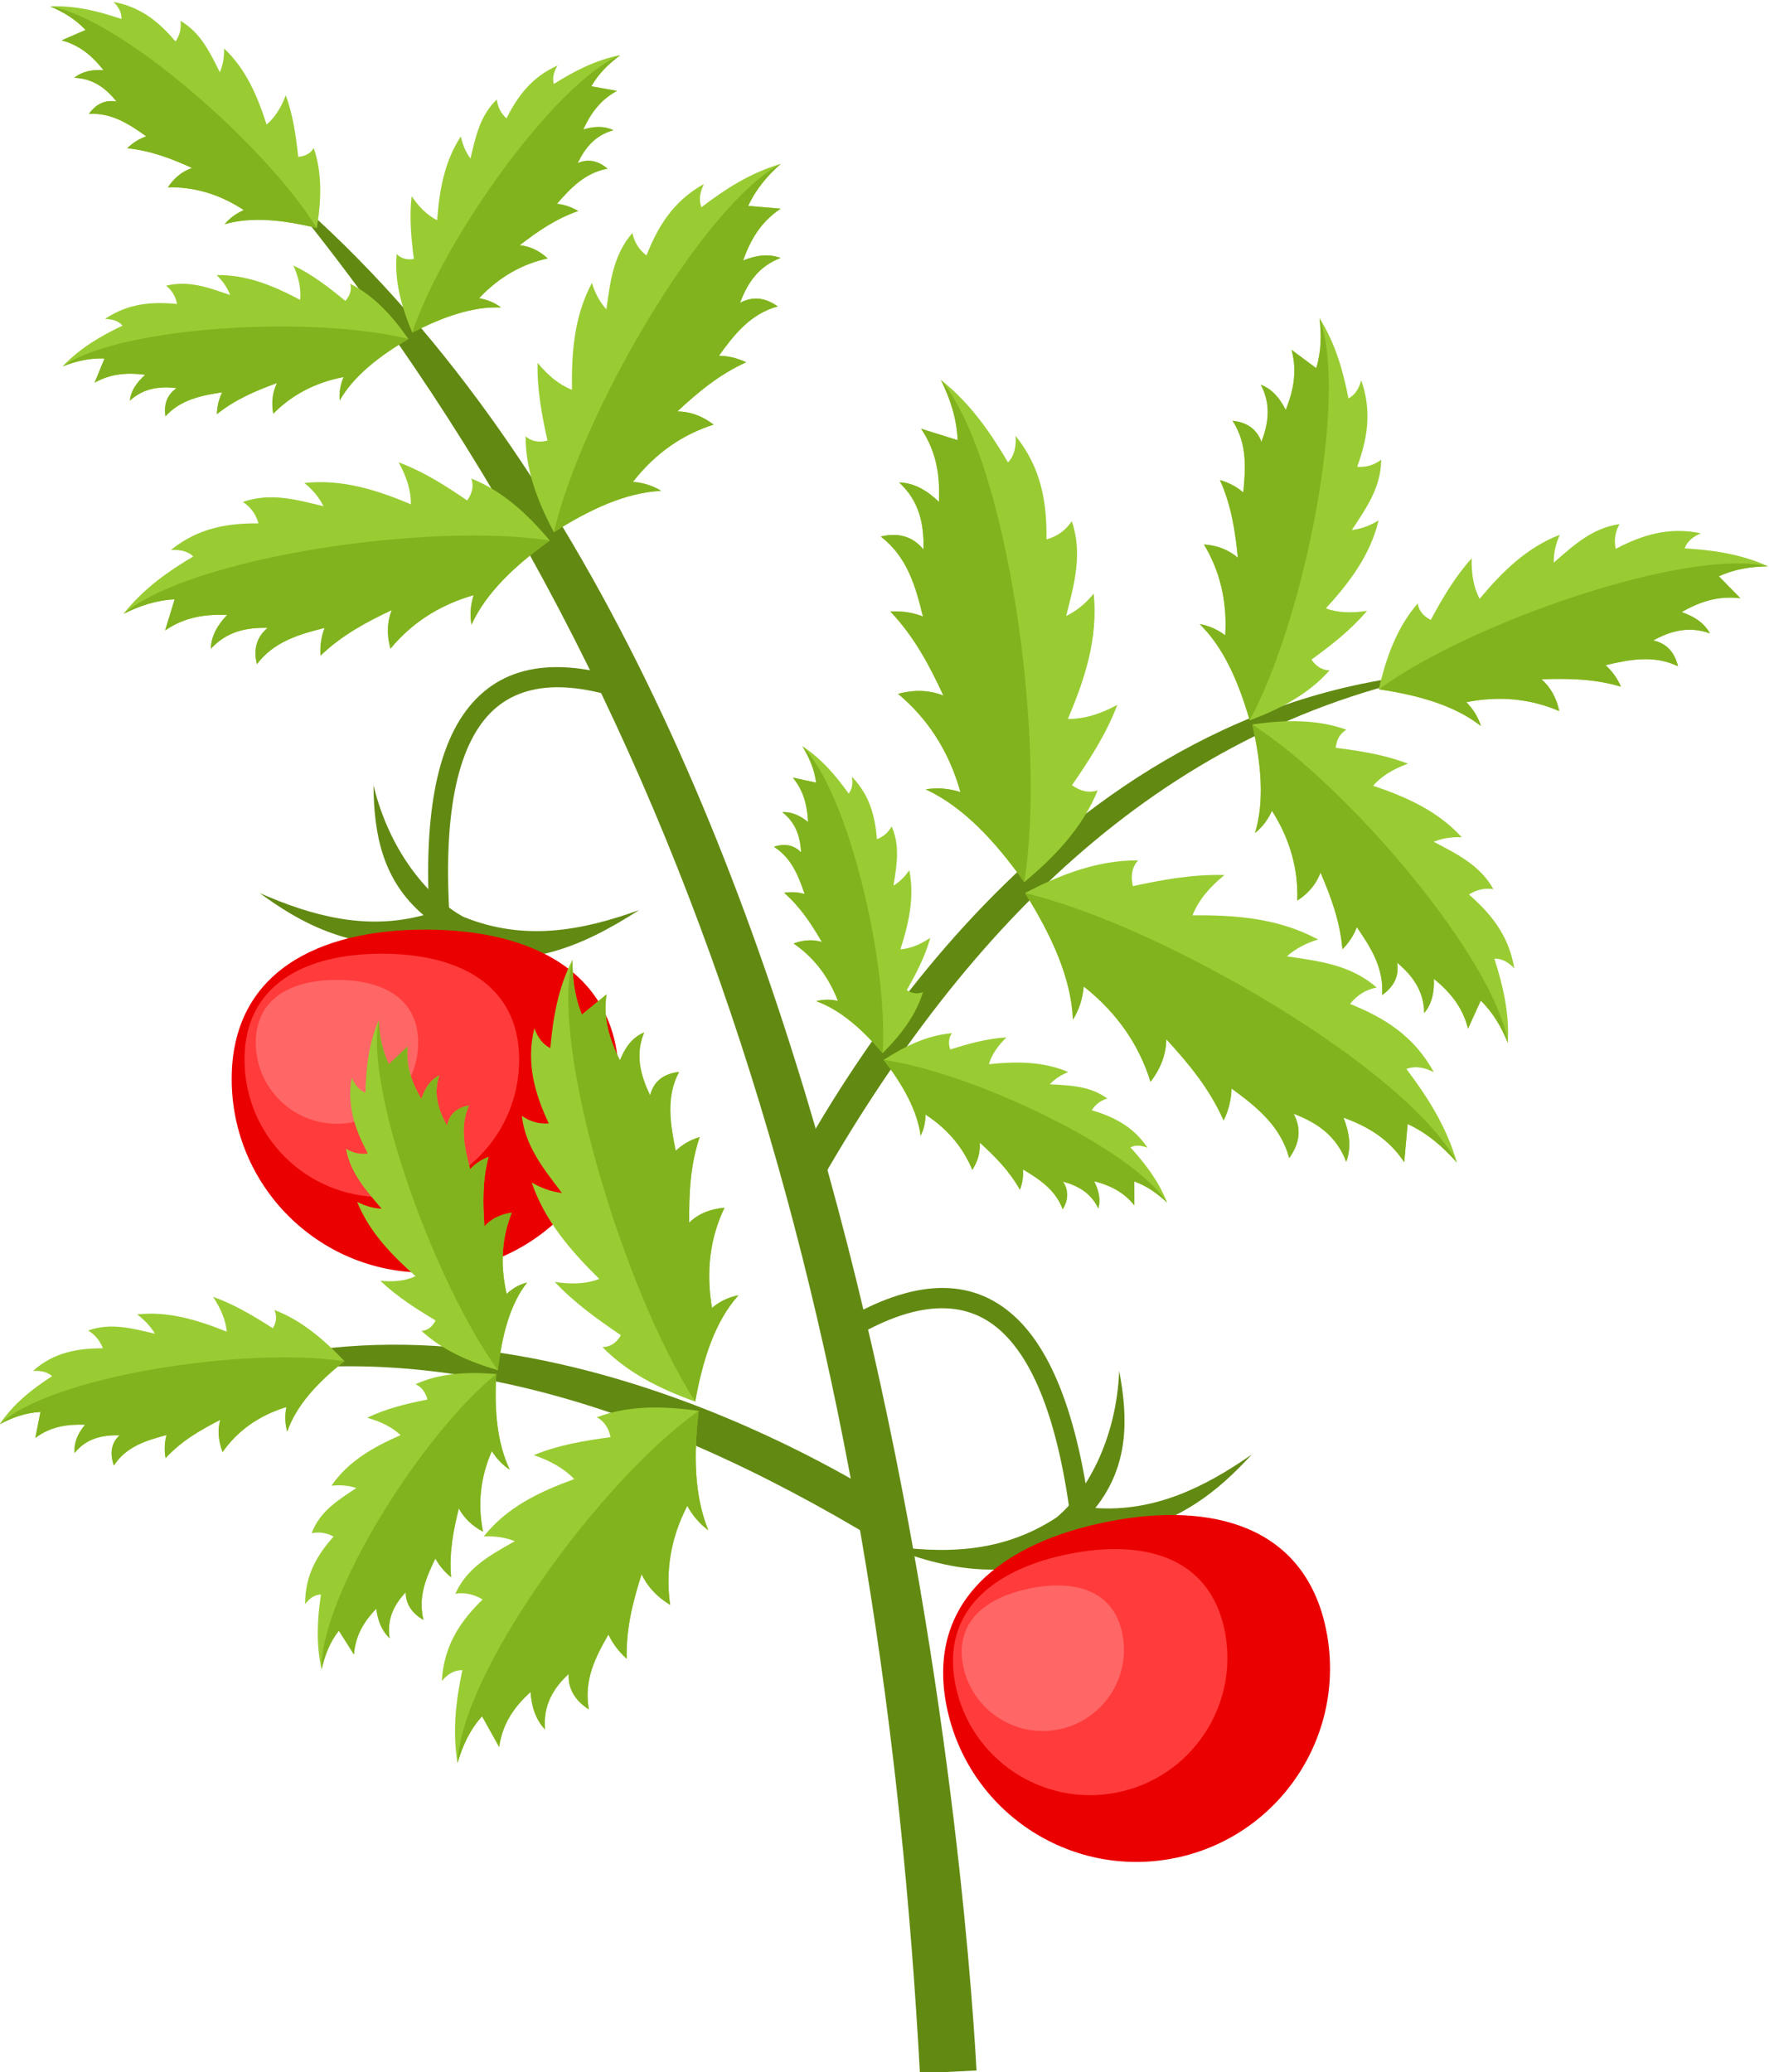<?xml version="1.0" encoding="UTF-8" standalone="no"?>
<!-- Created with Inkscape (http://www.inkscape.org/) -->

<svg
   version="1.1"
   id="svg26059"
   xml:space="preserve"
   width="119.533"
   height="140"
   viewBox="0 0 119.533 140"
   sodipodi:docname="1652858153tomato-plant-branch.svg"
   inkscape:version="1.2.2 (732a01da63, 2022-12-09)"
   xmlns:inkscape="http://www.inkscape.org/namespaces/inkscape"
   xmlns:sodipodi="http://sodipodi.sourceforge.net/DTD/sodipodi-0.dtd"
   xmlns="http://www.w3.org/2000/svg"
   xmlns:svg="http://www.w3.org/2000/svg"><defs
     id="defs26063"><clipPath
       clipPathUnits="userSpaceOnUse"
       id="clipPath26073"><path
         d="M 0,398 H 398 V 0 H 0 Z"
         id="path26071" /></clipPath></defs><sodipodi:namedview
     id="namedview26061"
     pagecolor="#ffffff"
     bordercolor="#666666"
     borderopacity="1.0"
     inkscape:pageshadow="2"
     inkscape:pageopacity="0.0"
     inkscape:pagecheckerboard="0"
     showgrid="false"
     inkscape:zoom="1.5659547"
     inkscape:cx="165.39431"
     inkscape:cy="222.22865"
     inkscape:window-width="1920"
     inkscape:window-height="1017"
     inkscape:window-x="1912"
     inkscape:window-y="-8"
     inkscape:window-maximized="1"
     inkscape:current-layer="g26065"
     inkscape:showpageshadow="2"
     inkscape:deskcolor="#d1d1d1" /><g
     id="g26065"
     inkscape:groupmode="layer"
     inkscape:label="tomato-plant-publicdomainvectors.org"
     transform="matrix(1.333,0,0,-1.333,-100.48,487.107)"><g
       id="g26067"
       transform="matrix(0.355,0,0,0.355,48.606,235.631)"><g
         id="g26069"
         clip-path="url(#clipPath26073)"><path
           d="m 137.162,229.522 c -1.614,16.558 -0.03,28.07 4.751,34.539 4.982,6.741 13.159,8.069 24.53,3.982 l -0.962,-2.684 c -10.04,3.608 -17.132,2.608 -21.275,-2.998 -4.345,-5.879 -5.747,-16.736 -4.203,-32.57 z"
           style="fill:#628a12;fill-opacity:1;fill-rule:evenodd;stroke:none"
           id="path26075" /><path
           d="m 136.14,230.333 c -11.56,-0.094 -17.919,3.599 -23.639,7.758 7.534,-3.296 15.214,-5.356 23.396,-3.151 -5.896,5.012 -7.085,11.593 -7.152,18.548 2.375,-9.779 8.152,-16.244 12.851,-18.79 8.752,-3.558 16.988,-1.948 25.093,0.969 -8.262,-5.258 -17.09,-9.494 -30.549,-5.334"
           style="fill:#628a12;fill-opacity:1;fill-rule:evenodd;stroke:none"
           id="path26077" /><path
           d="m 136.141,232.878 c 15.265,0 27.64,-6.07 27.64,-21.336 0,-15.265 -12.375,-27.64 -27.64,-27.64 -15.265,0 -27.64,12.375 -27.64,27.64 0,15.266 12.375,21.336 27.64,21.336"
           style="fill:#eb0000;fill-opacity:1;fill-rule:evenodd;stroke:none"
           id="path26079" /><path
           d="m 129.94,229.436 c 10.829,0 19.608,-4.307 19.608,-15.136 0,-10.829 -8.779,-19.609 -19.608,-19.609 -10.83,0 -19.608,8.78 -19.608,19.609 0,10.829 8.778,15.136 19.608,15.136"
           style="fill:#ff3b3b;fill-opacity:1;fill-rule:evenodd;stroke:none"
           id="path26081" /><path
           d="m 123.534,225.696 c 6.404,0 11.596,-2.547 11.596,-8.951 0,-6.406 -5.192,-11.597 -11.596,-11.597 -6.405,0 -11.597,5.191 -11.597,11.597 0,6.404 5.192,8.951 11.597,8.951"
           style="fill:#ff6666;fill-opacity:1;fill-rule:evenodd;stroke:none"
           id="path26083" /><path
           d="m 206.775,69.572 c -5.292,97.158 -28.561,193.327 -91.789,269.74 85.319,-71.1 98.401,-242.357 99.869,-269.33 z"
           style="fill:#628a12;fill-opacity:1;fill-rule:evenodd;stroke:none"
           id="path26085" /><path
           d="m 191.883,195.633 c 20.459,36.196 48.365,65.812 89.533,73.933 -56.633,-4.013 -87.206,-60.941 -92.886,-70.989 z"
           style="fill:#628a12;fill-opacity:1;fill-rule:evenodd;stroke:none"
           id="path26087" /><path
           d="m 200.943,145.504 c -33.091,20.047 -68.453,31.752 -103.022,20.867 44.012,20.643 94.136,-8.861 103.322,-14.428 z"
           style="fill:#628a12;fill-opacity:1;fill-rule:evenodd;stroke:none"
           id="path26089" /><path
           d="m 120.652,333.043 c 0.666,3.999 0.781,7.871 -0.436,11.431 -0.441,-0.758 -1.185,-1.173 -2.216,-1.262 -0.324,2.971 -0.728,5.929 -1.774,8.793 -0.647,-1.694 -1.508,-3.148 -2.746,-4.174 -1.292,4.033 -2.911,7.882 -6.068,10.859 0.036,-1.229 -0.159,-2.364 -0.603,-3.396 -1.4,2.773 -2.691,5.62 -5.619,7.338 0.128,-1.018 -0.072,-2.007 -0.705,-2.955 -2.235,2.648 -4.829,4.914 -8.854,5.653 0.715,-0.732 1.178,-1.523 1.127,-2.434 -3.214,1.088 -6.514,1.944 -10.187,1.808 1.885,-0.808 3.631,-1.842 5.065,-3.375 -1.139,-0.495 -2.279,-0.989 -3.418,-1.483 2.71,-0.733 4.475,-2.36 5.965,-4.247 -1.545,0.079 -2.982,-0.147 -4.162,-1.099 2.715,-0.099 4.532,-1.522 6.047,-3.391 -1.584,0.278 -2.906,-0.302 -3.96,-1.761 3.246,0.185 5.741,-1.453 8.188,-3.203 -0.933,-0.331 -1.843,-0.861 -2.718,-1.705 3.413,-0.338 6.371,-1.513 9.26,-2.814 -1.376,-0.479 -2.527,-1.394 -3.448,-2.758 3.688,0.062 7.308,-0.929 10.842,-3.26 -1.049,-0.452 -1.974,-1.097 -2.73,-2.008 3.872,1.102 8.376,0.612 13.15,-0.557"
           style="fill:#99cc33;fill-opacity:1;fill-rule:evenodd;stroke:none"
           id="path26091" /><path
           d="m 82.571,364.704 c 1.885,-0.808 3.631,-1.842 5.065,-3.375 -1.139,-0.495 -2.279,-0.989 -3.418,-1.483 2.71,-0.733 4.475,-2.36 5.965,-4.247 -1.545,0.079 -2.982,-0.147 -4.162,-1.099 2.715,-0.099 4.532,-1.522 6.047,-3.391 -1.584,0.278 -2.906,-0.302 -3.96,-1.761 3.246,0.185 5.741,-1.453 8.188,-3.203 -0.933,-0.331 -1.843,-0.861 -2.718,-1.705 3.413,-0.338 6.371,-1.513 9.26,-2.814 -1.376,-0.479 -2.527,-1.394 -3.448,-2.758 3.688,0.062 7.308,-0.929 10.842,-3.26 -1.049,-0.452 -1.974,-1.097 -2.73,-2.008 3.872,1.102 8.376,0.612 13.15,-0.557 -7.331,11.848 -28.078,30 -38.081,31.661"
           style="fill:#81b31e;fill-opacity:1;fill-rule:evenodd;stroke:none"
           id="path26093" /><path
           d="m 133.728,317.21 c -2.315,3.329 -4.936,6.18 -8.292,7.881 0.213,-0.85 -0.03,-1.667 -0.707,-2.451 -2.305,1.902 -4.659,3.738 -7.408,5.059 0.72,-1.665 1.118,-3.307 0.949,-4.906 -3.741,1.987 -7.587,3.612 -11.927,3.54 0.885,-0.855 1.537,-1.803 1.939,-2.852 -2.938,1.007 -5.849,2.145 -9.146,1.332 0.803,-0.64 1.349,-1.487 1.558,-2.608 -3.448,0.336 -6.887,0.148 -10.285,-2.132 1.023,-0.026 1.906,-0.269 2.506,-0.957 -3.061,-1.464 -6.022,-3.155 -8.557,-5.817 1.914,0.738 3.886,1.217 5.983,1.12 -0.471,-1.149 -0.942,-2.299 -1.413,-3.448 2.452,1.367 4.852,1.434 7.236,1.123 -1.161,-1.022 -2.033,-2.188 -2.213,-3.693 2.013,1.825 4.308,2.074 6.697,1.794 -1.328,-0.907 -1.87,-2.246 -1.606,-4.026 2.195,2.398 5.125,2.967 8.1,3.422 -0.438,-0.888 -0.72,-1.903 -0.758,-3.118 2.68,2.14 5.618,3.362 8.596,4.448 -0.652,-1.302 -0.837,-2.762 -0.544,-4.381 2.597,2.618 5.881,4.436 10.039,5.233 -0.435,-1.056 -0.648,-2.164 -0.554,-3.343 2.004,3.491 5.572,6.284 9.807,8.78"
           style="fill:#99cc33;fill-opacity:1;fill-rule:evenodd;stroke:none"
           id="path26095" /><path
           d="m 84.358,313.299 c 1.914,0.738 3.886,1.217 5.983,1.12 -0.471,-1.149 -0.942,-2.299 -1.413,-3.448 2.452,1.367 4.852,1.434 7.236,1.123 -1.161,-1.022 -2.033,-2.188 -2.213,-3.693 2.013,1.825 4.308,2.074 6.697,1.794 -1.328,-0.907 -1.87,-2.246 -1.606,-4.026 2.195,2.398 5.125,2.967 8.1,3.422 -0.438,-0.888 -0.72,-1.903 -0.758,-3.118 2.68,2.14 5.618,3.362 8.596,4.448 -0.652,-1.302 -0.837,-2.762 -0.544,-4.381 2.597,2.618 5.881,4.436 10.039,5.233 -0.435,-1.056 -0.648,-2.164 -0.554,-3.343 2.004,3.491 5.572,6.284 9.807,8.78 -13.521,3.367 -41.047,1.883 -49.37,-3.911"
           style="fill:#81b31e;fill-opacity:1;fill-rule:evenodd;stroke:none"
           id="path26097" /><path
           d="m 134.286,318.118 c -1.575,3.736 -2.583,7.475 -2.224,11.22 0.605,-0.634 1.424,-0.865 2.448,-0.713 -0.373,2.964 -0.667,5.937 -0.312,8.965 1.022,-1.499 2.197,-2.713 3.638,-3.425 0.322,4.224 1.006,8.343 3.388,11.97 0.25,-1.204 0.702,-2.263 1.373,-3.163 0.72,3.021 1.315,6.09 3.766,8.44 0.112,-1.02 0.535,-1.935 1.37,-2.711 1.56,3.093 3.559,5.898 7.303,7.549 -0.525,-0.877 -0.792,-1.754 -0.532,-2.628 2.874,1.803 5.887,3.4 9.491,4.118 -1.646,-1.222 -3.105,-2.632 -4.146,-4.456 1.223,-0.217 2.446,-0.433 3.669,-0.65 -2.466,-1.342 -3.806,-3.333 -4.819,-5.514 1.485,0.435 2.936,0.548 4.305,-0.104 -2.619,-0.725 -4.057,-2.532 -5.098,-4.7 1.476,0.637 2.897,0.379 4.261,-0.796 -3.2,-0.572 -5.248,-2.744 -7.224,-5.014 0.985,-0.105 1.993,-0.41 3.039,-1.028 -3.24,-1.119 -5.846,-2.948 -8.356,-4.883 1.45,-0.147 2.782,-0.77 3.994,-1.884 -3.602,-0.794 -6.894,-2.597 -9.792,-5.683 1.125,-0.197 2.175,-0.61 3.121,-1.321 -4.021,0.174 -8.29,-1.346 -12.663,-3.589"
           style="fill:#99cc33;fill-opacity:1;fill-rule:evenodd;stroke:none"
           id="path26099" /><path
           d="m 163.995,357.74 c -1.646,-1.222 -3.105,-2.632 -4.146,-4.456 1.223,-0.217 2.446,-0.433 3.669,-0.65 -2.466,-1.342 -3.806,-3.333 -4.819,-5.514 1.485,0.435 2.936,0.548 4.305,-0.104 -2.619,-0.725 -4.057,-2.532 -5.098,-4.7 1.476,0.637 2.897,0.379 4.261,-0.796 -3.2,-0.572 -5.248,-2.744 -7.224,-5.014 0.985,-0.105 1.993,-0.41 3.039,-1.028 -3.24,-1.119 -5.846,-2.948 -8.356,-4.883 1.45,-0.147 2.782,-0.77 3.994,-1.884 -3.602,-0.794 -6.894,-2.597 -9.792,-5.683 1.125,-0.197 2.175,-0.61 3.121,-1.321 -4.021,0.174 -8.29,-1.346 -12.663,-3.589 4.387,13.225 20.363,35.689 29.709,39.622"
           style="fill:#81b31e;fill-opacity:1;fill-rule:evenodd;stroke:none"
           id="path26101" /><path
           d="m 153.917,288.435 c -3.254,3.871 -6.832,7.114 -11.193,8.844 0.36,-1.032 0.151,-2.074 -0.599,-3.124 -3.079,2.098 -6.212,4.113 -9.775,5.439 1.083,-1.986 1.764,-3.98 1.735,-5.985 -4.872,2.043 -9.833,3.623 -15.213,3.04 1.195,-0.961 2.113,-2.065 2.732,-3.321 -3.763,0.917 -7.508,1.999 -11.509,0.614 1.07,-0.704 1.844,-1.693 2.231,-3.062 -4.321,0.026 -8.569,-0.599 -12.53,-3.817 1.273,0.084 2.398,-0.117 3.22,-0.903 -3.634,-2.166 -7.119,-4.603 -9.963,-8.197 2.293,1.134 4.686,1.953 7.302,2.071 -0.454,-1.481 -0.908,-2.961 -1.362,-4.443 2.89,1.977 5.862,2.332 8.858,2.218 -1.326,-1.401 -2.276,-2.947 -2.329,-4.839 2.293,2.496 5.114,3.066 8.113,2.99 -1.546,-1.277 -2.066,-3.001 -1.537,-5.181 2.454,3.226 6.027,4.266 9.67,5.17 -0.443,-1.153 -0.677,-2.445 -0.585,-3.957 3.083,2.961 6.593,4.814 10.167,6.502 -0.661,-1.693 -0.725,-3.526 -0.177,-5.505 2.928,3.548 6.8,6.178 11.871,7.642 -0.42,-1.361 -0.559,-2.761 -0.306,-4.215 2.091,4.563 6.204,8.438 11.179,12.019"
           style="fill:#99cc33;fill-opacity:1;fill-rule:evenodd;stroke:none"
           id="path26103" /><path
           d="m 93.053,277.963 c 2.293,1.134 4.686,1.953 7.302,2.071 -0.454,-1.481 -0.908,-2.961 -1.362,-4.443 2.89,1.977 5.862,2.332 8.858,2.218 -1.326,-1.401 -2.276,-2.947 -2.329,-4.839 2.293,2.496 5.114,3.066 8.113,2.99 -1.546,-1.277 -2.066,-3.001 -1.537,-5.181 2.454,3.226 6.027,4.266 9.67,5.17 -0.443,-1.153 -0.677,-2.445 -0.585,-3.957 3.083,2.961 6.593,4.814 10.167,6.502 -0.661,-1.693 -0.725,-3.526 -0.177,-5.505 2.928,3.548 6.8,6.178 11.871,7.642 -0.42,-1.361 -0.559,-2.761 -0.306,-4.215 2.091,4.563 6.204,8.438 11.179,12.019 -17.174,2.643 -51.188,-2.331 -60.864,-10.472"
           style="fill:#81b31e;fill-opacity:1;fill-rule:evenodd;stroke:none"
           id="path26105" /><path
           d="m 154.507,289.626 c -2.381,4.461 -4.058,8.989 -4.039,13.681 0.824,-0.719 1.868,-0.913 3.122,-0.608 -0.8,3.64 -1.503,7.297 -1.407,11.098 1.44,-1.745 3.037,-3.119 4.907,-3.839 -0.08,5.281 0.301,10.474 2.846,15.25 0.447,-1.467 1.129,-2.73 2.064,-3.772 0.551,3.833 0.941,7.712 3.717,10.909 0.255,-1.254 0.885,-2.342 2.011,-3.211 1.585,4.02 3.748,7.73 8.209,10.207 -0.552,-1.149 -0.784,-2.269 -0.361,-3.324 3.364,2.566 6.924,4.892 11.319,6.193 -1.907,-1.706 -3.558,-3.622 -4.643,-6.005 1.544,-0.131 3.087,-0.261 4.631,-0.391 -2.911,-1.946 -4.348,-4.572 -5.357,-7.395 1.794,0.709 3.582,1.015 5.357,0.359 -3.17,-1.198 -4.75,-3.604 -5.796,-6.415 1.761,0.959 3.554,0.8 5.381,-0.504 -3.909,-1.075 -6.204,-4.004 -8.399,-7.048 1.234,-0.019 2.52,-0.282 3.89,-0.931 -3.897,-1.759 -6.924,-4.326 -9.821,-7.014 1.817,-0.017 3.542,-0.641 5.174,-1.886 -4.383,-1.397 -8.267,-4.009 -11.514,-8.171 1.42,-0.117 2.771,-0.51 4.027,-1.286 -5.014,-0.24 -10.142,-2.614 -15.318,-5.897"
           style="fill:#99cc33;fill-opacity:1;fill-rule:evenodd;stroke:none"
           id="path26107" /><path
           d="m 186.895,342.21 c -1.907,-1.706 -3.558,-3.622 -4.643,-6.005 1.544,-0.131 3.087,-0.261 4.631,-0.391 -2.911,-1.946 -4.348,-4.572 -5.357,-7.395 1.794,0.709 3.582,1.015 5.357,0.359 -3.17,-1.198 -4.75,-3.604 -5.796,-6.415 1.761,0.959 3.554,0.8 5.381,-0.504 -3.909,-1.075 -6.204,-4.004 -8.399,-7.048 1.234,-0.019 2.52,-0.282 3.89,-0.931 -3.897,-1.759 -6.924,-4.326 -9.821,-7.014 1.817,-0.017 3.542,-0.641 5.174,-1.886 -4.383,-1.397 -8.267,-4.009 -11.514,-8.171 1.42,-0.117 2.771,-0.51 4.027,-1.286 -5.014,-0.24 -10.142,-2.614 -15.318,-5.897 3.943,16.922 21.227,46.637 32.388,52.584"
           style="fill:#81b31e;fill-opacity:1;fill-rule:evenodd;stroke:none"
           id="path26109" /><path
           d="m 272.301,267.19 c 1.053,4.654 2.65,8.923 5.558,12.262 0.145,-1.022 0.772,-1.805 1.856,-2.361 1.674,3.093 3.43,6.138 5.844,8.793 -0.049,-2.134 0.242,-4.101 1.134,-5.77 3.203,3.821 6.68,7.294 11.446,9.134 -0.588,-1.324 -0.879,-2.647 -0.856,-3.969 2.76,2.398 5.434,4.927 9.387,5.496 -0.592,-1.052 -0.813,-2.218 -0.545,-3.533 3.613,1.892 7.447,3.206 12.162,2.222 -1.103,-0.481 -1.961,-1.136 -2.31,-2.152 3.986,-0.243 7.962,-0.779 11.904,-2.562 -2.414,-0.042 -4.776,-0.392 -7.022,-1.424 1.024,-1.045 2.045,-2.091 3.067,-3.136 -3.28,0.406 -5.926,-0.581 -8.391,-1.975 1.721,-0.601 3.186,-1.486 4.049,-3.049 -3.004,1.1 -5.617,0.357 -8.1,-1.004 1.85,-0.402 3.034,-1.622 3.532,-3.681 -3.453,1.644 -6.901,0.97 -10.346,0.15 0.869,-0.774 1.625,-1.756 2.203,-3.065 -3.869,1.149 -7.615,1.184 -11.342,1.053 1.285,-1.134 2.133,-2.644 2.53,-4.54 -3.991,1.709 -8.377,2.239 -13.264,1.271 0.941,-0.96 1.664,-2.074 2.082,-3.403 -3.731,2.924 -8.856,4.392 -14.578,5.243"
           style="fill:#99cc33;fill-opacity:1;fill-rule:evenodd;stroke:none"
           id="path26111" /><path
           d="m 327.881,284.75 c -2.414,-0.042 -4.776,-0.392 -7.022,-1.424 1.024,-1.045 2.045,-2.091 3.067,-3.136 -3.28,0.406 -5.926,-0.581 -8.391,-1.975 1.721,-0.601 3.186,-1.486 4.049,-3.049 -3.004,1.1 -5.617,0.357 -8.1,-1.004 1.85,-0.402 3.034,-1.622 3.532,-3.681 -3.453,1.644 -6.901,0.97 -10.346,0.15 0.869,-0.774 1.625,-1.756 2.203,-3.065 -3.869,1.149 -7.615,1.184 -11.342,1.053 1.285,-1.134 2.133,-2.644 2.53,-4.54 -3.991,1.709 -8.377,2.239 -13.264,1.271 0.941,-0.96 1.664,-2.074 2.082,-3.403 -3.731,2.924 -8.856,4.392 -14.578,5.243 13.258,9.649 43.941,20.201 55.58,17.56"
           style="fill:#81b31e;fill-opacity:1;fill-rule:evenodd;stroke:none"
           id="path26113" /><path
           d="m 254.234,262.16 c 4.719,0.702 9.278,0.758 13.442,-0.745 -0.901,-0.504 -1.403,-1.372 -1.528,-2.583 3.489,-0.442 6.961,-0.976 10.311,-2.265 -2.006,-0.729 -3.734,-1.711 -4.969,-3.147 4.723,-1.602 9.219,-3.586 12.658,-7.362 -1.445,0.067 -2.785,-0.139 -4.007,-0.64 3.232,-1.704 6.558,-3.281 8.521,-6.76 -1.195,0.17 -2.363,-0.045 -3.492,-0.771 3.072,-2.683 5.685,-5.781 6.473,-10.533 -0.846,0.854 -1.768,1.416 -2.842,1.375 1.217,-3.804 2.158,-7.706 1.922,-12.025 -0.912,2.235 -2.094,4.31 -3.869,6.03 -0.606,-1.331 -1.209,-2.662 -1.815,-3.994 -0.807,3.205 -2.687,5.314 -4.877,7.106 0.063,-1.819 -0.232,-3.507 -1.377,-4.877 -0.06,3.198 -1.701,5.365 -3.869,7.186 0.297,-1.868 -0.414,-3.413 -2.152,-4.624 0.283,3.815 -1.594,6.785 -3.606,9.7 -0.406,-1.091 -1.049,-2.15 -2.058,-3.163 -0.33,4.021 -1.655,7.526 -3.125,10.954 -0.592,-1.61 -1.692,-2.946 -3.317,-4.003 0.149,4.339 -0.945,8.62 -3.616,12.825 -0.554,-1.224 -1.331,-2.302 -2.419,-3.172 1.375,4.535 0.889,9.845 -0.389,15.488"
           style="fill:#99cc33;fill-opacity:1;fill-rule:evenodd;stroke:none"
           id="path26115" /><path
           d="m 290.723,216.704 c -0.912,2.235 -2.094,4.31 -3.869,6.03 -0.606,-1.331 -1.209,-2.662 -1.815,-3.994 -0.807,3.205 -2.687,5.314 -4.877,7.106 0.063,-1.819 -0.232,-3.507 -1.377,-4.877 -0.06,3.198 -1.701,5.365 -3.869,7.186 0.297,-1.868 -0.414,-3.413 -2.152,-4.624 0.283,3.815 -1.594,6.785 -3.606,9.7 -0.406,-1.091 -1.049,-2.15 -2.058,-3.163 -0.33,4.021 -1.655,7.526 -3.125,10.954 -0.592,-1.61 -1.692,-2.946 -3.317,-4.003 0.149,4.339 -0.945,8.62 -3.616,12.825 -0.554,-1.224 -1.331,-2.302 -2.419,-3.172 1.375,4.535 0.889,9.845 -0.389,15.488 13.795,-8.868 34.737,-33.651 36.489,-45.456"
           style="fill:#81b31e;fill-opacity:1;fill-rule:evenodd;stroke:none"
           id="path26117" /><path
           d="m 253.861,262.754 c 4.473,1.666 8.491,3.821 11.41,7.15 -1.033,0.006 -1.892,0.521 -2.587,1.521 2.839,2.074 5.623,4.22 7.933,6.968 -2.111,-0.334 -4.099,-0.308 -5.871,0.353 3.358,3.685 6.336,7.594 7.522,12.562 -1.233,-0.758 -2.506,-1.225 -3.819,-1.376 2.008,3.055 4.158,6.041 4.194,10.037 -0.965,-0.727 -2.09,-1.103 -3.43,-1.013 1.392,3.834 2.182,7.809 0.576,12.35 -0.328,-1.159 -0.863,-2.095 -1.822,-2.577 -0.776,3.917 -1.838,7.788 -4.131,11.455 0.281,-2.397 0.25,-4.785 -0.473,-7.148 -1.174,0.872 -2.345,1.745 -3.517,2.619 0.84,-3.196 0.215,-5.951 -0.836,-8.579 -0.826,1.623 -1.899,2.958 -3.563,3.604 1.492,-2.829 1.104,-5.518 0.087,-8.16 -0.645,1.779 -2.013,2.788 -4.12,3.008 2.092,-3.204 1.884,-6.71 1.532,-10.235 -0.883,0.759 -1.958,1.376 -3.333,1.774 1.657,-3.68 2.192,-7.388 2.559,-11.1 -1.295,1.124 -2.904,1.762 -4.836,1.902 2.227,-3.728 3.338,-8.003 3.032,-12.976 -1.077,0.805 -2.277,1.371 -3.651,1.607 3.395,-3.304 5.537,-8.188 7.144,-13.746"
           style="fill:#99cc33;fill-opacity:1;fill-rule:evenodd;stroke:none"
           id="path26119" /><path
           d="m 263.836,320.184 c 0.281,-2.397 0.25,-4.785 -0.473,-7.148 -1.174,0.872 -2.345,1.745 -3.517,2.619 0.84,-3.196 0.215,-5.951 -0.836,-8.579 -0.826,1.623 -1.899,2.958 -3.563,3.604 1.492,-2.829 1.104,-5.518 0.087,-8.16 -0.645,1.779 -2.013,2.788 -4.12,3.008 2.092,-3.204 1.884,-6.71 1.532,-10.235 -0.883,0.759 -1.958,1.376 -3.333,1.774 1.657,-3.68 2.192,-7.388 2.559,-11.1 -1.295,1.124 -2.904,1.762 -4.836,1.902 2.227,-3.728 3.338,-8.003 3.032,-12.976 -1.077,0.805 -2.277,1.371 -3.651,1.607 3.395,-3.304 5.537,-8.188 7.144,-13.746 7.791,14.431 14.147,46.248 9.975,57.43"
           style="fill:#81b31e;fill-opacity:1;fill-rule:evenodd;stroke:none"
           id="path26121" /><path
           d="m 221.788,238.099 c 5.267,2.771 10.608,4.713 16.13,4.658 -0.852,-0.965 -1.087,-2.191 -0.735,-3.671 4.288,0.917 8.596,1.719 13.071,1.58 -2.065,-1.683 -3.693,-3.552 -4.554,-5.749 6.218,0.057 12.327,-0.426 17.931,-3.456 -1.731,-0.515 -3.223,-1.309 -4.455,-2.404 4.508,-0.675 9.07,-1.161 12.814,-4.45 -1.478,-0.291 -2.763,-1.025 -3.793,-2.345 4.719,-1.894 9.071,-4.465 11.955,-9.733 -1.349,0.658 -2.664,0.939 -3.91,0.449 2.996,-3.978 5.709,-8.183 7.211,-13.365 -1.994,2.256 -4.238,4.213 -7.037,5.505 -0.162,-1.815 -0.326,-3.631 -0.49,-5.448 -2.272,3.44 -5.352,5.151 -8.666,6.358 0.82,-2.117 1.168,-4.224 0.385,-6.307 -1.389,3.738 -4.209,5.614 -7.51,6.865 1.115,-2.079 0.916,-4.188 -0.631,-6.33 -1.238,4.609 -4.67,7.33 -8.236,9.935 -0.032,-1.451 -0.352,-2.965 -1.124,-4.571 -2.043,4.597 -5.044,8.179 -8.187,11.607 -0.033,-2.138 -0.779,-4.164 -2.256,-6.076 -1.613,5.168 -4.662,9.757 -9.537,13.608 -0.147,-1.67 -0.619,-3.258 -1.541,-4.73 -0.248,5.904 -3.007,11.955 -6.835,18.07"
           style="fill:#99cc33;fill-opacity:1;fill-rule:evenodd;stroke:none"
           id="path26123" /><path
           d="m 283.453,199.613 c -1.994,2.256 -4.238,4.213 -7.037,5.505 -0.162,-1.815 -0.326,-3.631 -0.49,-5.448 -2.272,3.44 -5.352,5.151 -8.666,6.358 0.82,-2.117 1.168,-4.224 0.385,-6.307 -1.389,3.738 -4.209,5.614 -7.51,6.865 1.115,-2.079 0.916,-4.188 -0.631,-6.33 -1.238,4.609 -4.67,7.33 -8.236,9.935 -0.032,-1.451 -0.352,-2.965 -1.124,-4.571 -2.043,4.597 -5.044,8.179 -8.187,11.607 -0.033,-2.138 -0.779,-4.164 -2.256,-6.076 -1.613,5.168 -4.662,9.757 -9.537,13.608 -0.147,-1.67 -0.619,-3.258 -1.541,-4.73 -0.248,5.904 -3.007,11.955 -6.835,18.07 19.89,-4.76 54.743,-25.309 61.665,-38.486"
           style="fill:#81b31e;fill-opacity:1;fill-rule:evenodd;stroke:none"
           id="path26125" /><path
           d="m 221.675,239.66 c 4.579,3.801 8.42,7.991 10.486,13.111 -1.217,-0.417 -2.44,-0.164 -3.672,0.728 2.491,3.608 4.884,7.281 6.47,11.466 -2.346,-1.261 -4.695,-2.048 -7.056,-2.001 2.439,5.72 4.333,11.548 3.685,17.885 -1.141,-1.4 -2.445,-2.474 -3.93,-3.193 1.106,4.422 2.406,8.823 0.804,13.541 -0.836,-1.253 -2.007,-2.158 -3.62,-2.604 0.061,5.086 -0.645,10.091 -4.404,14.775 0.089,-1.499 -0.156,-2.822 -1.086,-3.785 -2.524,4.293 -5.368,8.412 -9.579,11.786 1.32,-2.707 2.266,-5.531 2.387,-8.61 -1.74,0.545 -3.479,1.089 -5.219,1.634 2.306,-3.415 2.704,-6.916 2.547,-10.442 -1.639,1.571 -3.451,2.7 -5.676,2.775 2.92,-2.716 3.571,-6.04 3.461,-9.569 -1.492,1.829 -3.517,2.453 -6.088,1.844 3.782,-2.909 4.979,-7.122 6.018,-11.416 -1.353,0.529 -2.873,0.814 -4.654,0.716 3.464,-3.65 5.621,-7.795 7.582,-12.012 -1.988,0.79 -4.145,0.878 -6.477,0.247 4.156,-3.471 7.225,-8.046 8.911,-14.026 -1.598,0.504 -3.245,0.677 -4.96,0.39 5.358,-2.492 9.89,-7.36 14.07,-13.24"
           style="fill:#99cc33;fill-opacity:1;fill-rule:evenodd;stroke:none"
           id="path26127" /><path
           d="m 209.773,311.369 c 1.32,-2.707 2.266,-5.531 2.387,-8.61 -1.74,0.545 -3.479,1.089 -5.219,1.634 2.306,-3.415 2.704,-6.916 2.547,-10.442 -1.639,1.571 -3.451,2.7 -5.676,2.775 2.92,-2.716 3.571,-6.04 3.461,-9.569 -1.492,1.829 -3.517,2.453 -6.088,1.844 3.782,-2.909 4.979,-7.122 6.018,-11.416 -1.353,0.529 -2.873,0.814 -4.654,0.716 3.464,-3.65 5.621,-7.795 7.582,-12.012 -1.988,0.79 -4.145,0.878 -6.477,0.247 4.156,-3.471 7.225,-8.046 8.911,-14.026 -1.598,0.504 -3.245,0.677 -4.96,0.39 5.358,-2.492 9.89,-7.36 14.07,-13.24 3.229,20.193 -2.386,60.262 -11.902,71.709"
           style="fill:#81b31e;fill-opacity:1;fill-rule:evenodd;stroke:none"
           id="path26129" /><path
           d="m 201.607,214.279 c 3.113,2.019 6.317,3.528 9.747,3.807 -0.473,-0.647 -0.551,-1.422 -0.249,-2.319 2.61,0.814 5.24,1.555 8.024,1.723 -1.186,-1.162 -2.09,-2.414 -2.5,-3.827 3.855,0.389 7.676,0.436 11.324,-1.125 -1.044,-0.419 -1.924,-0.996 -2.627,-1.746 2.836,-0.163 5.695,-0.205 8.205,-2.033 -0.9,-0.265 -1.656,-0.794 -2.22,-1.671 3.037,-0.907 5.883,-2.255 7.973,-5.361 -0.874,0.331 -1.707,0.432 -2.452,0.056 2.086,-2.298 4.009,-4.754 5.234,-7.885 -1.365,1.288 -2.869,2.373 -4.679,3.018 0.002,-1.137 0.003,-2.273 0.004,-3.408 -1.604,2.004 -3.613,2.89 -5.741,3.451 0.631,-1.266 0.967,-2.555 0.6,-3.893 -1.074,2.243 -2.932,3.247 -5.053,3.834 0.813,-1.226 0.809,-2.546 -0.03,-3.964 -1.031,2.791 -3.315,4.285 -5.677,5.697 0.063,-0.903 -0.049,-1.86 -0.437,-2.901 -1.53,2.738 -3.596,4.791 -5.741,6.74 0.1,-1.329 -0.248,-2.63 -1.054,-3.899 -1.296,3.115 -3.449,5.79 -6.694,7.902 0.004,-1.044 -0.199,-2.056 -0.687,-3.022 -0.49,3.65 -2.546,7.248 -5.27,10.826"
           style="fill:#99cc33;fill-opacity:1;fill-rule:evenodd;stroke:none"
           id="path26131" /><path
           d="m 242.066,193.898 c -1.365,1.288 -2.869,2.373 -4.679,3.018 0.002,-1.137 0.003,-2.273 0.004,-3.408 -1.604,2.004 -3.613,2.89 -5.741,3.451 0.631,-1.266 0.967,-2.555 0.6,-3.893 -1.074,2.243 -2.932,3.247 -5.053,3.834 0.813,-1.226 0.809,-2.546 -0.03,-3.964 -1.031,2.791 -3.315,4.285 -5.677,5.697 0.063,-0.903 -0.049,-1.86 -0.437,-2.901 -1.53,2.738 -3.596,4.791 -5.741,6.74 0.1,-1.329 -0.248,-2.63 -1.054,-3.899 -1.296,3.115 -3.449,5.79 -6.694,7.902 0.004,-1.044 -0.199,-2.056 -0.687,-3.022 -0.49,3.65 -2.546,7.248 -5.27,10.826 12.616,-1.823 35.414,-12.597 40.459,-20.381"
           style="fill:#81b31e;fill-opacity:1;fill-rule:evenodd;stroke:none"
           id="path26133" /><path
           d="m 201.449,215.241 c 2.625,2.62 4.772,5.438 5.762,8.733 -0.731,-0.328 -1.505,-0.24 -2.319,0.242 1.34,2.383 2.616,4.798 3.363,7.486 -1.384,-0.916 -2.798,-1.539 -4.265,-1.644 1.188,3.689 2.032,7.414 1.269,11.309 -0.628,-0.933 -1.376,-1.673 -2.256,-2.204 0.435,2.807 0.991,5.612 -0.271,8.45 -0.448,-0.825 -1.123,-1.454 -2.099,-1.822 -0.252,3.159 -0.974,6.225 -3.574,8.918 0.142,-0.924 0.065,-1.759 -0.458,-2.41 -1.81,2.521 -3.81,4.915 -6.615,6.77 0.972,-1.606 1.721,-3.304 1.971,-5.208 l -3.332,0.718 c 1.625,-1.989 2.071,-4.139 2.174,-6.336 -1.107,0.882 -2.296,1.479 -3.681,1.4 1.968,-1.52 2.561,-3.546 2.693,-5.742 -1.03,1.05 -2.323,1.322 -3.884,0.799 2.512,-1.592 3.496,-4.138 4.384,-6.744 -0.87,0.252 -1.829,0.341 -2.929,0.179 2.357,-2.068 3.932,-4.517 5.389,-7.024 -1.279,0.377 -2.623,0.309 -4.034,-0.215 2.776,-1.918 4.941,-4.583 6.328,-8.197 -1.021,0.221 -2.053,0.235 -3.1,-0.04 3.466,-1.243 6.556,-4.007 9.484,-7.418"
           style="fill:#99cc33;fill-opacity:1;fill-rule:evenodd;stroke:none"
           id="path26135" /><path
           d="m 189.986,259.069 c 0.972,-1.606 1.721,-3.304 1.971,-5.208 l -3.332,0.718 c 1.625,-1.989 2.071,-4.139 2.174,-6.336 -1.107,0.882 -2.296,1.479 -3.681,1.4 1.968,-1.52 2.561,-3.546 2.693,-5.742 -1.03,1.05 -2.323,1.322 -3.884,0.799 2.512,-1.592 3.496,-4.138 4.384,-6.744 -0.87,0.252 -1.829,0.341 -2.929,0.179 2.357,-2.068 3.932,-4.517 5.389,-7.024 -1.279,0.377 -2.623,0.309 -4.034,-0.215 2.776,-1.918 4.941,-4.583 6.328,-8.197 -1.021,0.221 -2.053,0.235 -3.1,-0.04 3.466,-1.243 6.556,-4.007 9.484,-7.418 0.858,12.717 -4.907,37.264 -11.463,43.828"
           style="fill:#81b31e;fill-opacity:1;fill-rule:evenodd;stroke:none"
           id="path26137" /><path
           d="m 124.59,171.258 c -3.018,3.207 -6.249,5.89 -9.993,7.308 0.387,-0.855 0.306,-1.724 -0.221,-2.603 -2.72,1.732 -5.476,3.394 -8.527,4.482 1.066,-1.648 1.8,-3.304 1.951,-4.974 -4.191,1.675 -8.416,2.968 -12.798,2.457 1.069,-0.795 1.921,-1.709 2.54,-2.752 -3.179,0.746 -6.359,1.629 -9.535,0.455 0.943,-0.58 1.667,-1.401 2.105,-2.537 -3.562,0 -7.007,-0.541 -9.989,-3.239 1.041,0.075 1.985,-0.085 2.731,-0.736 -2.805,-1.822 -5.463,-3.867 -7.494,-6.873 1.791,0.955 3.692,1.647 5.836,1.76 -0.245,-1.236 -0.49,-2.471 -0.735,-3.707 2.209,1.66 4.627,1.971 7.105,1.889 -0.97,-1.172 -1.618,-2.463 -1.497,-4.038 1.671,2.088 3.946,2.577 6.423,2.528 -1.162,-1.071 -1.441,-2.508 -0.814,-4.323 1.739,2.7 4.593,3.583 7.515,4.352 -0.264,-0.961 -0.344,-2.039 -0.137,-3.297 2.283,2.481 5.013,4.039 7.81,5.463 -0.397,-1.414 -0.29,-2.939 0.334,-4.584 2.103,2.967 5.063,5.176 9.113,6.42 -0.227,-1.135 -0.219,-2.303 0.116,-3.512 1.324,3.811 4.374,7.055 8.161,10.061"
           style="fill:#99cc33;fill-opacity:1;fill-rule:evenodd;stroke:none"
           id="path26139" /><path
           d="m 75.36,162.246 c 1.791,0.955 3.692,1.647 5.836,1.76 -0.245,-1.236 -0.49,-2.471 -0.735,-3.707 2.209,1.66 4.627,1.971 7.105,1.889 -0.97,-1.172 -1.618,-2.463 -1.497,-4.038 1.671,2.088 3.946,2.577 6.423,2.528 -1.162,-1.071 -1.441,-2.508 -0.814,-4.323 1.739,2.7 4.593,3.583 7.515,4.352 -0.264,-0.961 -0.344,-2.039 -0.137,-3.297 2.283,2.481 5.013,4.039 7.81,5.463 -0.397,-1.414 -0.29,-2.939 0.334,-4.584 2.103,2.967 5.063,5.176 9.113,6.42 -0.227,-1.135 -0.219,-2.303 0.116,-3.512 1.324,3.811 4.374,7.055 8.161,10.061 -14.379,2.119 -41.968,-2.188 -49.23,-9.012"
           style="fill:#81b31e;fill-opacity:1;fill-rule:evenodd;stroke:none"
           id="path26141" /><path
           d="m 146.278,169.42 c -4.189,0.34 -8.141,0.117 -11.527,-1.455 0.853,-0.391 1.416,-1.123 1.702,-2.182 -2.956,-0.595 -5.885,-1.273 -8.595,-2.607 1.844,-0.522 3.483,-1.285 4.76,-2.475 -3.852,-1.689 -7.454,-3.703 -9.88,-7.232 1.242,0.146 2.431,0.045 3.564,-0.324 -2.551,-1.694 -5.198,-3.28 -6.388,-6.459 1.01,0.222 2.051,0.101 3.134,-0.469 -2.266,-2.545 -4.075,-5.428 -4.064,-9.656 0.608,0.802 1.324,1.351 2.259,1.378 -0.497,-3.419 -0.741,-6.91 0.094,-10.697 0.464,2.022 1.183,3.918 2.468,5.537 0.717,-1.134 1.435,-2.271 2.153,-3.406 0.231,2.867 1.549,4.836 3.184,6.545 0.212,-1.605 0.713,-3.074 1.904,-4.211 -0.414,2.818 0.688,4.822 2.298,6.555 0.018,-1.662 0.858,-2.981 2.539,-3.944 -0.802,3.344 0.388,6.069 1.702,8.754 0.513,-0.935 1.224,-1.832 2.246,-2.662 -0.303,3.561 0.331,6.723 1.104,9.826 0.747,-1.381 1.895,-2.49 3.455,-3.324 -0.762,3.811 -0.441,7.643 1.256,11.504 0.658,-1.045 1.488,-1.947 2.557,-2.648 -1.852,3.908 -2.208,8.611 -1.925,13.652"
           style="fill:#99cc33;fill-opacity:1;fill-rule:evenodd;stroke:none"
           id="path26143" /><path
           d="m 121.337,127.242 c 0.464,2.022 1.183,3.918 2.468,5.537 0.717,-1.134 1.435,-2.271 2.153,-3.406 0.231,2.867 1.549,4.836 3.184,6.545 0.212,-1.605 0.713,-3.074 1.904,-4.211 -0.414,2.818 0.688,4.822 2.298,6.555 0.018,-1.662 0.858,-2.981 2.539,-3.944 -0.802,3.344 0.388,6.069 1.702,8.754 0.513,-0.935 1.224,-1.832 2.246,-2.662 -0.303,3.561 0.331,6.723 1.104,9.826 0.747,-1.381 1.895,-2.49 3.455,-3.324 -0.762,3.811 -0.441,7.643 1.256,11.504 0.658,-1.045 1.488,-1.947 2.557,-2.648 -1.852,3.908 -2.208,8.611 -1.925,13.652 -10.645,-8.625 -25.15,-31.684 -24.941,-42.178"
           style="fill:#81b31e;fill-opacity:1;fill-rule:evenodd;stroke:none"
           id="path26145" /><path
           d="m 146.513,169.967 c -4.114,1.201 -7.906,2.857 -10.919,5.613 0.892,0.066 1.561,0.572 2.017,1.494 -2.762,1.655 -5.485,3.377 -7.884,5.658 1.874,-0.168 3.591,-0.025 5.029,0.663 -3.445,3.041 -6.593,6.304 -8.346,10.607 1.178,-0.594 2.347,-0.93 3.506,-0.984 -2.184,2.568 -4.48,5.069 -5.095,8.584 0.941,-0.583 1.971,-0.846 3.116,-0.687 -1.765,3.291 -3.03,6.742 -2.303,10.834 0.453,-0.999 1.054,-1.792 1.954,-2.16 0.098,3.494 0.453,6.964 1.902,10.328 0.106,-2.126 0.482,-4.225 1.453,-6.262 0.888,0.838 1.775,1.677 2.662,2.514 -0.261,-2.863 0.683,-5.251 1.977,-7.501 0.477,1.478 1.211,2.717 2.557,3.384 -0.878,-2.579 -0.15,-4.923 1.117,-7.186 0.298,1.603 1.335,2.573 3.126,2.892 -1.342,-2.944 -0.65,-6.017 0.169,-9.099 0.654,0.72 1.494,1.328 2.625,1.76 -0.895,-3.337 -0.817,-6.632 -0.593,-9.921 0.957,1.065 2.257,1.723 3.909,1.961 -1.382,-3.414 -1.72,-7.242 -0.729,-11.6 0.815,0.772 1.771,1.342 2.925,1.631 -2.456,-3.111 -3.596,-7.537 -4.175,-12.523"
           style="fill:#99cc33;fill-opacity:1;fill-rule:evenodd;stroke:none"
           id="path26147" /><path
           d="m 129.49,219.917 c 0.106,-2.126 0.482,-4.225 1.453,-6.262 0.888,0.838 1.775,1.677 2.662,2.514 -0.261,-2.863 0.683,-5.251 1.977,-7.501 0.477,1.478 1.211,2.717 2.557,3.384 -0.878,-2.579 -0.15,-4.923 1.117,-7.186 0.298,1.603 1.335,2.573 3.126,2.892 -1.342,-2.944 -0.65,-6.017 0.169,-9.099 0.654,0.72 1.494,1.328 2.625,1.76 -0.895,-3.337 -0.817,-6.632 -0.593,-9.921 0.957,1.065 2.257,1.723 3.909,1.961 -1.382,-3.414 -1.72,-7.242 -0.729,-11.6 0.815,0.772 1.771,1.342 2.925,1.631 -2.456,-3.111 -3.596,-7.537 -4.175,-12.523 -8.851,12.236 -19.001,39.861 -17.023,49.95"
           style="fill:#81b31e;fill-opacity:1;fill-rule:evenodd;stroke:none"
           id="path26149" /><path
           d="m 175.182,164.158 c -5.22,0.738 -10.186,0.768 -14.546,-0.916 1.038,-0.549 1.687,-1.498 1.965,-2.83 -3.747,-0.51 -7.466,-1.123 -10.962,-2.566 2.27,-0.785 4.265,-1.856 5.774,-3.426 -4.954,-1.795 -9.617,-4.01 -12.923,-8.19 1.567,0.084 3.048,-0.132 4.437,-0.675 -3.322,-1.899 -6.757,-3.655 -8.49,-7.498 1.282,0.197 2.577,-0.032 3.89,-0.823 -3.032,-2.974 -5.516,-6.4 -5.824,-11.632 0.824,0.947 1.761,1.57 2.934,1.533 -0.882,-4.194 -1.453,-8.492 -0.695,-13.242 0.734,2.464 1.778,4.755 3.511,6.66 0.812,-1.459 1.625,-2.918 2.437,-4.379 0.508,3.531 2.309,5.865 4.485,7.851 0.144,-2.002 0.66,-3.855 2.065,-5.353 -0.304,3.517 1.228,5.912 3.376,7.932 -0.104,-2.059 0.848,-3.752 2.88,-5.073 -0.751,4.196 0.947,7.475 2.797,10.698 0.571,-1.198 1.393,-2.36 2.61,-3.465 -0.108,4.425 0.925,8.291 2.13,12.072 0.83,-1.766 2.183,-3.229 4.073,-4.379 -0.664,4.772 0.029,9.488 2.448,14.135 0.745,-1.344 1.716,-2.524 3,-3.473 -2.022,4.979 -2.11,10.824 -1.372,17.039"
           style="fill:#99cc33;fill-opacity:1;fill-rule:evenodd;stroke:none"
           id="path26151" /><path
           d="m 140.742,113.893 c 0.734,2.464 1.778,4.755 3.511,6.66 0.812,-1.459 1.625,-2.918 2.437,-4.379 0.508,3.531 2.309,5.865 4.485,7.851 0.144,-2.002 0.66,-3.855 2.065,-5.353 -0.304,3.517 1.228,5.912 3.376,7.932 -0.104,-2.059 0.848,-3.752 2.88,-5.073 -0.751,4.196 0.947,7.475 2.797,10.698 0.571,-1.198 1.393,-2.36 2.61,-3.465 -0.108,4.425 0.925,8.291 2.13,12.072 0.83,-1.766 2.183,-3.229 4.073,-4.379 -0.664,4.772 0.029,9.488 2.448,14.135 0.745,-1.344 1.716,-2.524 3,-3.473 -2.022,4.979 -2.11,10.824 -1.372,17.039 -13.986,-9.853 -33.904,-37.265 -34.44,-50.265"
           style="fill:#81b31e;fill-opacity:1;fill-rule:evenodd;stroke:none"
           id="path26153" /><path
           d="m 174.685,165.488 c -5.06,1.801 -9.683,4.141 -13.247,7.782 1.122,0.015 1.998,0.587 2.639,1.693 -3.333,2.26 -6.611,4.601 -9.443,7.605 2.334,-0.349 4.495,-0.306 6.349,0.434 -4.084,4.027 -7.778,8.307 -9.646,13.764 1.43,-0.827 2.869,-1.33 4.316,-1.487 -2.54,3.345 -5.225,6.616 -5.728,11.012 1.134,-0.794 2.403,-1.2 3.849,-1.09 -1.96,4.206 -3.281,8.572 -2.061,13.58 0.493,-1.272 1.184,-2.299 2.285,-2.822 0.387,4.315 1.094,8.581 3.166,12.631 -0.028,-2.639 0.282,-5.265 1.344,-7.86 1.175,0.969 2.35,1.937 3.525,2.906 -0.545,-3.521 0.455,-6.548 1.905,-9.429 0.71,1.791 1.724,3.266 3.459,3.989 -1.295,-3.123 -0.561,-6.078 0.853,-8.977 0.496,1.962 1.867,3.081 4.135,3.339 -1.905,-3.539 -1.272,-7.395 -0.48,-11.269 0.873,0.839 1.972,1.527 3.421,1.975 -1.375,-4.06 -1.528,-8.143 -1.497,-12.229 1.279,1.246 2.957,1.959 5.044,2.127 -1.99,-4.117 -2.704,-8.828 -1.795,-14.297 1.079,0.895 2.32,1.526 3.787,1.797 -3.311,-3.66 -5.075,-9.049 -6.18,-15.174"
           style="fill:#99cc33;fill-opacity:1;fill-rule:evenodd;stroke:none"
           id="path26155" /><path
           d="m 157.164,228.59 c -0.028,-2.639 0.282,-5.265 1.344,-7.86 1.175,0.969 2.35,1.937 3.525,2.906 -0.545,-3.521 0.455,-6.548 1.905,-9.429 0.71,1.791 1.724,3.266 3.459,3.989 -1.295,-3.123 -0.561,-6.078 0.853,-8.977 0.496,1.962 1.867,3.081 4.135,3.339 -1.905,-3.539 -1.272,-7.395 -0.48,-11.269 0.873,0.839 1.972,1.527 3.421,1.975 -1.375,-4.06 -1.528,-8.143 -1.497,-12.229 1.279,1.246 2.957,1.959 5.044,2.127 -1.99,-4.117 -2.704,-8.828 -1.795,-14.297 1.079,0.895 2.32,1.526 3.787,1.797 -3.311,-3.66 -5.075,-9.049 -6.18,-15.174 -10.155,15.819 -20.765,50.771 -17.521,63.102"
           style="fill:#81b31e;fill-opacity:1;fill-rule:evenodd;stroke:none"
           id="path26157" /><path
           d="m 231.637,144.73 c -1.638,16.555 -5.432,27.54 -11.379,32.956 -6.199,5.642 -14.479,5.353 -24.837,-0.868 l 1.466,-2.445 c 9.145,5.492 16.297,5.891 21.451,1.197 5.407,-4.922 8.892,-15.299 10.459,-31.131 z"
           style="fill:#628a12;fill-opacity:1;fill-rule:evenodd;stroke:none"
           id="path26159" /><path
           d="m 232.48,145.725 c 11.358,2.156 16.877,7.015 21.68,12.209 -6.75,-4.7 -13.883,-8.215 -22.338,-7.645 4.809,6.065 4.696,12.75 3.408,19.586 -0.426,-10.055 -4.835,-17.52 -8.949,-20.932 -7.893,-5.191 -16.285,-5.216 -24.802,-3.929 9.127,-3.551 18.61,-5.989 31.001,0.711"
           style="fill:#628a12;fill-opacity:1;fill-rule:evenodd;stroke:none"
           id="path26161" /><path
           d="m 233.538,148.33 c 14.974,2.969 28.292,-0.578 31.263,-15.551 2.969,-14.972 -6.762,-29.519 -21.735,-32.49 -14.972,-2.969 -29.519,6.762 -32.489,21.734 -2.969,14.975 7.987,23.336 22.961,26.307"
           style="fill:#eb0000;fill-opacity:1;fill-rule:evenodd;stroke:none"
           id="path26163" /><path
           d="m 228.125,143.746 c 10.622,2.108 20.072,-0.408 22.179,-11.031 2.106,-10.621 -4.797,-20.942 -15.419,-23.049 -10.623,-2.105 -20.942,4.797 -23.049,15.42 -2.107,10.621 5.667,16.555 16.289,18.66"
           style="fill:#ff3b3b;fill-opacity:1;fill-rule:evenodd;stroke:none"
           id="path26165" /><path
           d="m 222.568,138.832 c 6.283,1.246 11.871,-0.242 13.118,-6.525 1.246,-6.282 -2.837,-12.385 -9.12,-13.631 -6.281,-1.246 -12.384,2.836 -13.63,9.119 -1.247,6.281 3.351,9.791 9.632,11.037"
           style="fill:#ff6666;fill-opacity:1;fill-rule:evenodd;stroke:none"
           id="path26167" /></g></g></g></svg>
